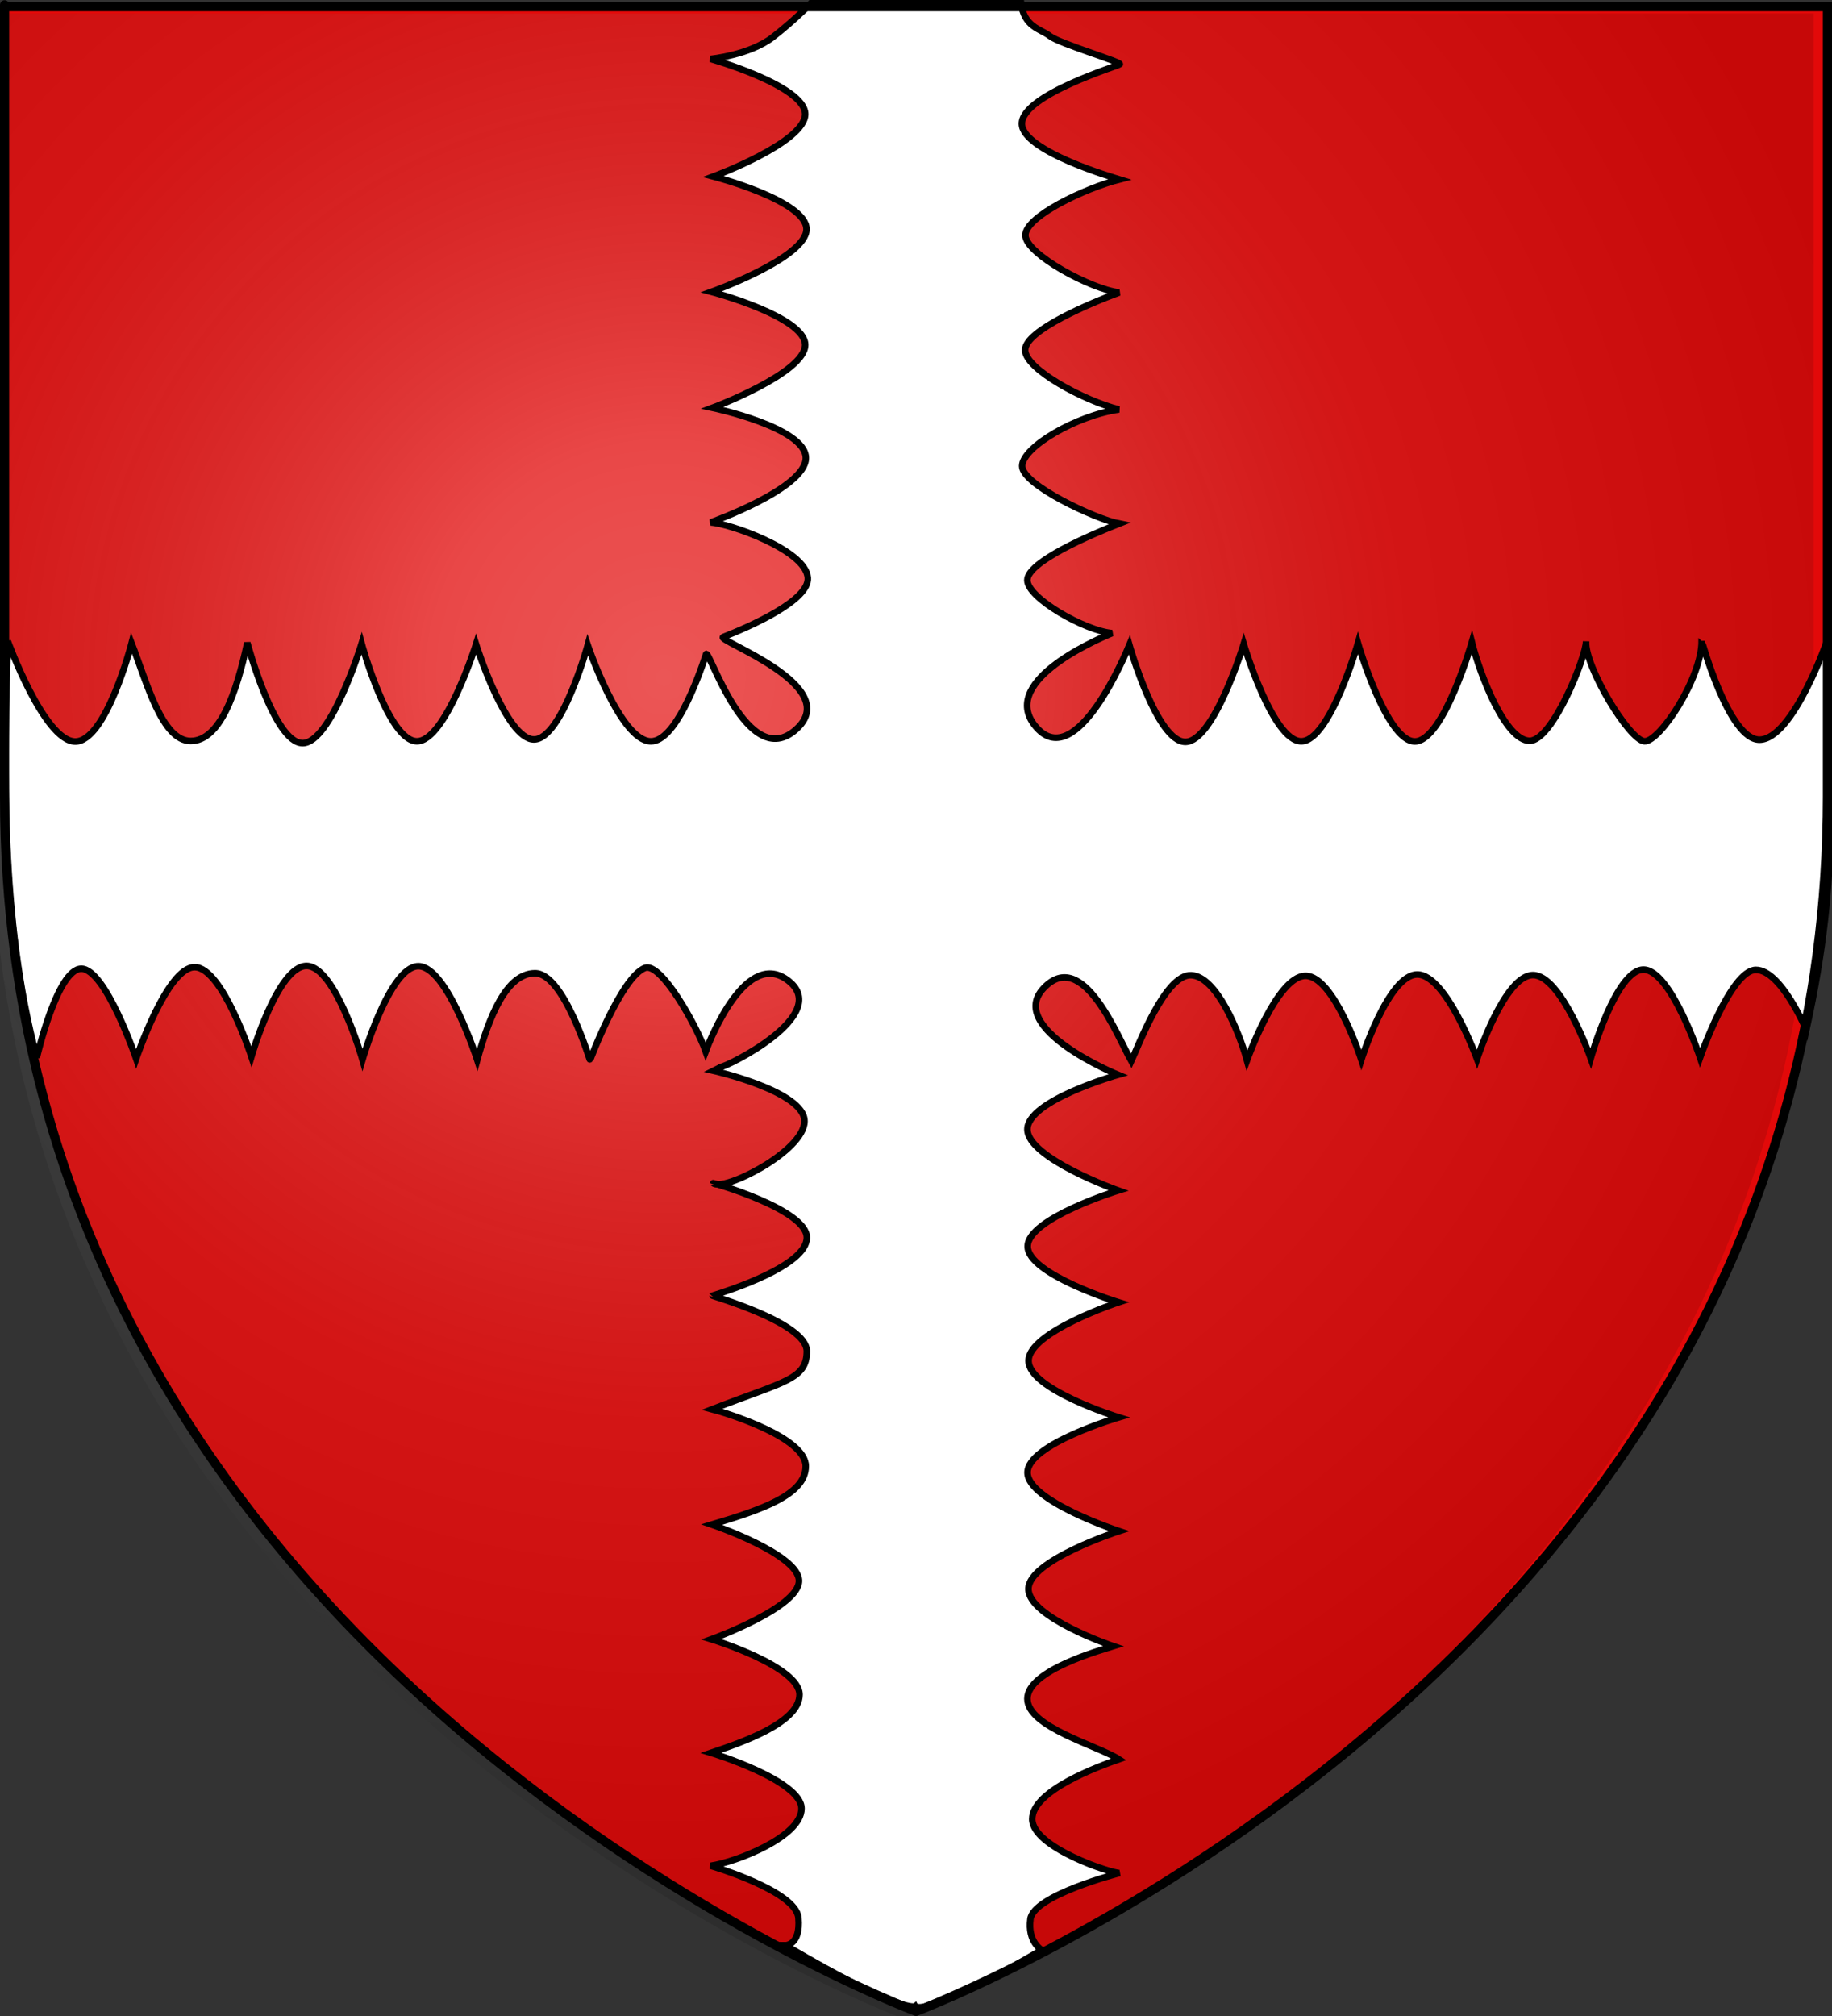 <?xml version="1.0" encoding="UTF-8" standalone="no"?>
<svg
   xmlns:dc="http://purl.org/dc/elements/1.1/"
   xmlns:cc="http://web.resource.org/cc/"
   xmlns:rdf="http://www.w3.org/1999/02/22-rdf-syntax-ns#"
   xmlns:svg="http://www.w3.org/2000/svg"
   xmlns="http://www.w3.org/2000/svg"
   xmlns:xlink="http://www.w3.org/1999/xlink"
   xmlns:sodipodi="http://sodipodi.sourceforge.net/DTD/sodipodi-0.dtd"
   xmlns:inkscape="http://www.inkscape.org/namespaces/inkscape"
   height="660"
   width="600"
   version="1.0"
   id="svg2"
   sodipodi:version="0.32"
   inkscape:version="0.45.1"
   sodipodi:docname="Blason de la ville de  Estourmel  (59) Nord-France.svg"
   sodipodi:docbase="H:\WIKIPEDIA\Blason SVG faits\Blason du Nord\E"
   inkscape:export-filename="/Users/olivier/Desktop/Blason Rouge/Blason_Vide_3D.png"
   inkscape:export-xdpi="144"
   inkscape:export-ydpi="144"
   inkscape:output_extension="org.inkscape.output.svg.inkscape">
  <rect width="100%" height="100%" fill="#333333" stroke="none"/>
  <sodipodi:namedview
     inkscape:window-height="712"
     inkscape:window-width="1024"
     inkscape:pageshadow="2"
     inkscape:pageopacity="0.0"
     guidetolerance="10.0"
     gridtolerance="10.0"
     objecttolerance="10.0"
     borderopacity="1.0"
     bordercolor="#666666"
     pagecolor="#ffffff"
     id="base"
     showgrid="false"
     height="660px"
     inkscape:zoom="0.44547727"
     inkscape:cx="396.46229"
     inkscape:cy="567.83517"
     inkscape:window-x="57"
     inkscape:window-y="151"
     inkscape:current-layer="layer2" />
  <desc
     id="desc4">Flag of Canton of Valais (Wallis)</desc>
  <defs
     id="defs6">
    <linearGradient
       id="linearGradient2893">
      <stop
         style="stop-color:white;stop-opacity:0.314;"
         offset="0"
         id="stop2895" />
      <stop
         id="stop2897"
         offset="0.19"
         style="stop-color:white;stop-opacity:0.251;" />
      <stop
         style="stop-color:#6b6b6b;stop-opacity:0.125;"
         offset="0.6"
         id="stop2901" />
      <stop
         style="stop-color:black;stop-opacity:0.125;"
         offset="1"
         id="stop2899" />
    </linearGradient>
    <linearGradient
       id="linearGradient2885">
      <stop
         id="stop2887"
         offset="0"
         style="stop-color:white;stop-opacity:1;" />
      <stop
         style="stop-color:white;stop-opacity:1;"
         offset="0.229"
         id="stop2891" />
      <stop
         id="stop2889"
         offset="1"
         style="stop-color:black;stop-opacity:1;" />
    </linearGradient>
    <linearGradient
       id="linearGradient2955">
      <stop
         id="stop2867"
         offset="0"
         style="stop-color:#fd0000;stop-opacity:1;" />
      <stop
         style="stop-color:#e77275;stop-opacity:0.659;"
         offset="0.5"
         id="stop2873" />
      <stop
         style="stop-color:black;stop-opacity:0.323;"
         offset="1"
         id="stop2959" />
    </linearGradient>
    <radialGradient
       inkscape:collect="always"
       xlink:href="#linearGradient2955"
       id="radialGradient2961"
       cx="225.524"
       cy="218.901"
       fx="225.524"
       fy="218.901"
       r="300"
       gradientTransform="matrix(-4.167939e-4,2.183,-1.884,-3.599562e-4,615.597,-289.121)"
       gradientUnits="userSpaceOnUse" />
    <polygon
       id="star"
       transform="scale(53,53)"
       points="0,-1 0.588,0.809 -0.951,-0.309 0.951,-0.309 -0.588,0.809 0,-1 " />
    <clipPath
       id="clip">
      <path
         d="M 0,-200 L 0,600 L 300,600 L 300,-200 L 0,-200 z "
         id="path10" />
    </clipPath>
    <radialGradient
       inkscape:collect="always"
       xlink:href="#linearGradient2955"
       id="radialGradient1911"
       gradientUnits="userSpaceOnUse"
       gradientTransform="matrix(-4.167939e-4,2.183,-1.884,-3.599562e-4,615.597,-289.121)"
       cx="225.524"
       cy="218.901"
       fx="225.524"
       fy="218.901"
       r="300" />
    <radialGradient
       inkscape:collect="always"
       xlink:href="#linearGradient2955"
       id="radialGradient2865"
       gradientUnits="userSpaceOnUse"
       gradientTransform="matrix(0,1.749,-1.593,-1.049767e-7,551.788,-191.29)"
       cx="225.524"
       cy="218.901"
       fx="225.524"
       fy="218.901"
       r="300" />
    <radialGradient
       inkscape:collect="always"
       xlink:href="#linearGradient2955"
       id="radialGradient2871"
       gradientUnits="userSpaceOnUse"
       gradientTransform="matrix(0,1.386,-1.323,-5.741131e-8,-158.082,-109.541)"
       cx="225.524"
       cy="218.901"
       fx="225.524"
       fy="218.901"
       r="300" />
    <radialGradient
       inkscape:collect="always"
       xlink:href="#linearGradient2893"
       id="radialGradient3163"
       gradientUnits="userSpaceOnUse"
       gradientTransform="matrix(1.353,0,0,1.349,-82.119,-83.502)"
       cx="221.445"
       cy="226.331"
       fx="221.445"
       fy="226.331"
       r="300" />
    <linearGradient
       id="linearGradient2560">
      <stop
         style="stop-color:white;stop-opacity:0.314;"
         offset="0"
         id="stop2562" />
      <stop
         id="stop2564"
         offset="0.19"
         style="stop-color:white;stop-opacity:0.251;" />
      <stop
         style="stop-color:#6b6b6b;stop-opacity:0.125;"
         offset="0.6"
         id="stop2566" />
      <stop
         style="stop-color:black;stop-opacity:0.125;"
         offset="1"
         id="stop2568" />
    </linearGradient>
    <linearGradient
       id="linearGradient2570">
      <stop
         id="stop2572"
         offset="0"
         style="stop-color:white;stop-opacity:1;" />
      <stop
         style="stop-color:white;stop-opacity:1;"
         offset="0.229"
         id="stop2574" />
      <stop
         id="stop2576"
         offset="1"
         style="stop-color:black;stop-opacity:1;" />
    </linearGradient>
    <linearGradient
       id="linearGradient2578">
      <stop
         id="stop2580"
         offset="0"
         style="stop-color:#fd0000;stop-opacity:1;" />
      <stop
         style="stop-color:#e77275;stop-opacity:0.659;"
         offset="0.5"
         id="stop2582" />
      <stop
         style="stop-color:black;stop-opacity:0.323;"
         offset="1"
         id="stop2584" />
    </linearGradient>
    <radialGradient
       inkscape:collect="always"
       xlink:href="#linearGradient2955"
       id="radialGradient2586"
       cx="225.524"
       cy="218.901"
       fx="225.524"
       fy="218.901"
       r="300"
       gradientTransform="matrix(-4.167939e-4,2.183,-1.884,-3.599562e-4,615.597,-289.121)"
       gradientUnits="userSpaceOnUse" />
    <polygon
       id="polygon2588"
       transform="scale(53,53)"
       points="0,-1 0.588,0.809 -0.951,-0.309 0.951,-0.309 -0.588,0.809 0,-1 " />
    <clipPath
       id="clipPath2590">
      <path
         d="M 0,-200 L 0,600 L 300,600 L 300,-200 L 0,-200 z "
         id="path2592" />
    </clipPath>
    <radialGradient
       inkscape:collect="always"
       xlink:href="#linearGradient2955"
       id="radialGradient2594"
       gradientUnits="userSpaceOnUse"
       gradientTransform="matrix(-4.167939e-4,2.183,-1.884,-3.599562e-4,615.597,-289.121)"
       cx="225.524"
       cy="218.901"
       fx="225.524"
       fy="218.901"
       r="300" />
    <radialGradient
       inkscape:collect="always"
       xlink:href="#linearGradient2955"
       id="radialGradient2596"
       gradientUnits="userSpaceOnUse"
       gradientTransform="matrix(0,1.749,-1.593,-1.049767e-7,551.788,-191.29)"
       cx="225.524"
       cy="218.901"
       fx="225.524"
       fy="218.901"
       r="300" />
    <radialGradient
       inkscape:collect="always"
       xlink:href="#linearGradient2955"
       id="radialGradient2598"
       gradientUnits="userSpaceOnUse"
       gradientTransform="matrix(0,1.386,-1.323,-5.741131e-8,-158.082,-109.541)"
       cx="225.524"
       cy="218.901"
       fx="225.524"
       fy="218.901"
       r="300" />
    <radialGradient
       inkscape:collect="always"
       xlink:href="#linearGradient2893"
       id="radialGradient2600"
       gradientUnits="userSpaceOnUse"
       gradientTransform="matrix(1.353,0,0,1.349,-77.629,-85.747)"
       cx="221.445"
       cy="226.331"
       fx="221.445"
       fy="226.331"
       r="300" />
    <linearGradient
       id="linearGradient2460">
      <stop
         style="stop-color:white;stop-opacity:0.314"
         offset="0"
         id="stop2462" />
      <stop
         style="stop-color:white;stop-opacity:0.251"
         offset="0.19"
         id="stop2464" />
      <stop
         style="stop-color:#6b6b6b;stop-opacity:0.125"
         offset="0.6"
         id="stop2466" />
      <stop
         style="stop-color:black;stop-opacity:0.125"
         offset="1"
         id="stop2468" />
    </linearGradient>
    <linearGradient
       id="linearGradient2470">
      <stop
         style="stop-color:white;stop-opacity:1"
         offset="0"
         id="stop2472" />
      <stop
         style="stop-color:white;stop-opacity:1"
         offset="0.229"
         id="stop2474" />
      <stop
         style="stop-color:black;stop-opacity:1"
         offset="1"
         id="stop2476" />
    </linearGradient>
    <linearGradient
       id="linearGradient2478">
      <stop
         style="stop-color:#fd0000;stop-opacity:1"
         offset="0"
         id="stop2480" />
      <stop
         style="stop-color:#e77275;stop-opacity:0.659"
         offset="0.5"
         id="stop2482" />
      <stop
         style="stop-color:black;stop-opacity:0.323"
         offset="1"
         id="stop2484" />
    </linearGradient>
    <radialGradient
       cx="225.524"
       cy="218.901"
       r="300"
       fx="225.524"
       fy="218.901"
       id="radialGradient2486"
       xlink:href="#linearGradient2955"
       gradientUnits="userSpaceOnUse"
       gradientTransform="matrix(-4.167939e-4,2.183,-1.884,-3.599562e-4,615.597,-289.121)" />
    <polygon
       points="0,-1 0.588,0.809 -0.951,-0.309 0.951,-0.309 -0.588,0.809 0,-1 "
       transform="scale(53,53)"
       id="polygon2488" />
    <clipPath
       id="clipPath2490">
      <path
         d="M 0,-200 L 0,600 L 300,600 L 300,-200 L 0,-200 z "
         id="path2492" />
    </clipPath>
    <radialGradient
       cx="225.524"
       cy="218.901"
       r="300"
       fx="225.524"
       fy="218.901"
       id="radialGradient2494"
       xlink:href="#linearGradient2955"
       gradientUnits="userSpaceOnUse"
       gradientTransform="matrix(-4.167939e-4,2.183,-1.884,-3.599562e-4,615.597,-289.121)" />
    <radialGradient
       cx="225.524"
       cy="218.901"
       r="300"
       fx="225.524"
       fy="218.901"
       id="radialGradient2496"
       xlink:href="#linearGradient2955"
       gradientUnits="userSpaceOnUse"
       gradientTransform="matrix(0,1.749,-1.593,-1.049767e-7,551.788,-191.29)" />
    <radialGradient
       cx="225.524"
       cy="218.901"
       r="300"
       fx="225.524"
       fy="218.901"
       id="radialGradient2498"
       xlink:href="#linearGradient2955"
       gradientUnits="userSpaceOnUse"
       gradientTransform="matrix(0,1.386,-1.323,-5.741131e-8,-158.082,-109.541)" />
    <linearGradient
       id="linearGradient2318">
      <stop
         style="stop-color:white;stop-opacity:0.314;"
         offset="0"
         id="stop2320" />
      <stop
         id="stop2322"
         offset="0.19"
         style="stop-color:white;stop-opacity:0.251;" />
      <stop
         style="stop-color:#6b6b6b;stop-opacity:0.125;"
         offset="0.6"
         id="stop2324" />
      <stop
         style="stop-color:black;stop-opacity:0.125;"
         offset="1"
         id="stop2326" />
    </linearGradient>
    <linearGradient
       id="linearGradient2328">
      <stop
         id="stop2330"
         offset="0"
         style="stop-color:white;stop-opacity:1;" />
      <stop
         style="stop-color:white;stop-opacity:1;"
         offset="0.229"
         id="stop2332" />
      <stop
         id="stop2334"
         offset="1"
         style="stop-color:black;stop-opacity:1;" />
    </linearGradient>
    <linearGradient
       id="linearGradient2336">
      <stop
         id="stop2338"
         offset="0"
         style="stop-color:#fd0000;stop-opacity:1;" />
      <stop
         style="stop-color:#e77275;stop-opacity:0.659;"
         offset="0.5"
         id="stop2340" />
      <stop
         style="stop-color:black;stop-opacity:0.323;"
         offset="1"
         id="stop2342" />
    </linearGradient>
    <radialGradient
       inkscape:collect="always"
       xlink:href="#linearGradient2955"
       id="radialGradient2344"
       cx="225.524"
       cy="218.901"
       fx="225.524"
       fy="218.901"
       r="300"
       gradientTransform="matrix(-4.167939e-4,2.183,-1.884,-3.599562e-4,615.597,-289.121)"
       gradientUnits="userSpaceOnUse" />
    <polygon
       id="polygon2346"
       transform="scale(53,53)"
       points="0,-1 0.588,0.809 -0.951,-0.309 0.951,-0.309 -0.588,0.809 0,-1 " />
    <clipPath
       id="clipPath2348">
      <path
         d="M 0,-200 L 0,600 L 300,600 L 300,-200 L 0,-200 z "
         id="path2350" />
    </clipPath>
    <radialGradient
       inkscape:collect="always"
       xlink:href="#linearGradient2955"
       id="radialGradient2352"
       gradientUnits="userSpaceOnUse"
       gradientTransform="matrix(-4.167939e-4,2.183,-1.884,-3.599562e-4,615.597,-289.121)"
       cx="225.524"
       cy="218.901"
       fx="225.524"
       fy="218.901"
       r="300" />
    <radialGradient
       inkscape:collect="always"
       xlink:href="#linearGradient2955"
       id="radialGradient2354"
       gradientUnits="userSpaceOnUse"
       gradientTransform="matrix(0,1.749,-1.593,-1.049767e-7,551.788,-191.29)"
       cx="225.524"
       cy="218.901"
       fx="225.524"
       fy="218.901"
       r="300" />
    <radialGradient
       inkscape:collect="always"
       xlink:href="#linearGradient2955"
       id="radialGradient2356"
       gradientUnits="userSpaceOnUse"
       gradientTransform="matrix(0,1.386,-1.323,-5.741131e-8,-158.082,-109.541)"
       cx="225.524"
       cy="218.901"
       fx="225.524"
       fy="218.901"
       r="300" />
    <radialGradient
       inkscape:collect="always"
       xlink:href="#linearGradient2893"
       id="radialGradient2358"
       gradientUnits="userSpaceOnUse"
       gradientTransform="matrix(1.353,0,0,1.349,-77.629,-85.747)"
       cx="221.445"
       cy="226.331"
       fx="221.445"
       fy="226.331"
       r="300" />
    <radialGradient
       gradientTransform="matrix(1.353,0,0,1.349,-77.629,-85.747)"
       gradientUnits="userSpaceOnUse"
       xlink:href="#linearGradient2893"
       id="radialGradient2982"
       fy="226.331"
       fx="221.445"
       r="300"
       cy="226.331"
       cx="221.445" />
    <radialGradient
       gradientTransform="matrix(0,1.386,-1.323,-5.741131e-8,-158.082,-109.541)"
       gradientUnits="userSpaceOnUse"
       xlink:href="#linearGradient2955"
       id="radialGradient2980"
       fy="218.901"
       fx="225.524"
       r="300"
       cy="218.901"
       cx="225.524" />
    <radialGradient
       gradientTransform="matrix(0,1.749,-1.593,-1.049767e-7,551.788,-191.29)"
       gradientUnits="userSpaceOnUse"
       xlink:href="#linearGradient2955"
       id="radialGradient2978"
       fy="218.901"
       fx="225.524"
       r="300"
       cy="218.901"
       cx="225.524" />
    <radialGradient
       gradientTransform="matrix(-4.167939e-4,2.183,-1.884,-3.599562e-4,615.597,-289.121)"
       gradientUnits="userSpaceOnUse"
       xlink:href="#linearGradient2955"
       id="radialGradient2976"
       fy="218.901"
       fx="225.524"
       r="300"
       cy="218.901"
       cx="225.524" />
    <clipPath
       id="clipPath2972">
      <path
         id="path2974"
         d="M 0,-200 L 0,600 L 300,600 L 300,-200 L 0,-200 z " />
    </clipPath>
    <polygon
       id="polygon2970"
       transform="scale(53,53)"
       points="0,-1 0.588,0.809 -0.951,-0.309 0.951,-0.309 -0.588,0.809 0,-1 " />
    <radialGradient
       gradientTransform="matrix(-4.167939e-4,2.183,-1.884,-3.599562e-4,615.597,-289.121)"
       gradientUnits="userSpaceOnUse"
       xlink:href="#linearGradient2955"
       id="radialGradient2968"
       fy="218.901"
       fx="225.524"
       r="300"
       cy="218.901"
       cx="225.524" />
    <linearGradient
       id="linearGradient2960">
      <stop
         id="stop2962"
         offset="0"
         style="stop-color:#fd0000;stop-opacity:1" />
      <stop
         id="stop2964"
         offset="0.5"
         style="stop-color:#e77275;stop-opacity:0.659" />
      <stop
         id="stop2966"
         offset="1"
         style="stop-color:black;stop-opacity:0.323" />
    </linearGradient>
    <linearGradient
       id="linearGradient2952">
      <stop
         id="stop2954"
         offset="0"
         style="stop-color:white;stop-opacity:1" />
      <stop
         id="stop2956"
         offset="0.229"
         style="stop-color:white;stop-opacity:1" />
      <stop
         id="stop2958"
         offset="1"
         style="stop-color:black;stop-opacity:1" />
    </linearGradient>
    <linearGradient
       id="linearGradient2942">
      <stop
         id="stop2944"
         offset="0"
         style="stop-color:white;stop-opacity:0.314" />
      <stop
         id="stop2946"
         offset="0.19"
         style="stop-color:white;stop-opacity:0.251" />
      <stop
         id="stop2948"
         offset="0.6"
         style="stop-color:#6b6b6b;stop-opacity:0.125" />
      <stop
         id="stop2950"
         offset="1"
         style="stop-color:black;stop-opacity:0.125" />
    </linearGradient>
    <linearGradient
       id="linearGradient2095">
      <stop
         id="stop2097"
         offset="0"
         style="stop-color:white;stop-opacity:0.314" />
      <stop
         id="stop2099"
         offset="0.19"
         style="stop-color:white;stop-opacity:0.251" />
      <stop
         id="stop2101"
         offset="0.6"
         style="stop-color:#6b6b6b;stop-opacity:0.125" />
      <stop
         id="stop2103"
         offset="1"
         style="stop-color:black;stop-opacity:0.125" />
    </linearGradient>
    <linearGradient
       id="linearGradient2105">
      <stop
         id="stop2107"
         offset="0"
         style="stop-color:white;stop-opacity:1" />
      <stop
         id="stop2109"
         offset="0.229"
         style="stop-color:white;stop-opacity:1" />
      <stop
         id="stop2111"
         offset="1"
         style="stop-color:black;stop-opacity:1" />
    </linearGradient>
    <linearGradient
       id="linearGradient2113">
      <stop
         id="stop2115"
         offset="0"
         style="stop-color:#fd0000;stop-opacity:1" />
      <stop
         id="stop2117"
         offset="0.5"
         style="stop-color:#e77275;stop-opacity:0.659" />
      <stop
         id="stop2119"
         offset="1"
         style="stop-color:black;stop-opacity:0.323" />
    </linearGradient>
    <radialGradient
       gradientTransform="matrix(-4.167939e-4,2.183,-1.884,-3.599562e-4,615.597,-289.121)"
       gradientUnits="userSpaceOnUse"
       xlink:href="#linearGradient2955"
       id="radialGradient2121"
       fy="218.901"
       fx="225.524"
       r="300"
       cy="218.901"
       cx="225.524" />
    <polygon
       id="polygon2123"
       transform="scale(53,53)"
       points="0,-1 0.588,0.809 -0.951,-0.309 0.951,-0.309 -0.588,0.809 0,-1 " />
    <clipPath
       id="clipPath2125">
      <path
         id="path2127"
         d="M 0,-200 L 0,600 L 300,600 L 300,-200 L 0,-200 z " />
    </clipPath>
    <radialGradient
       gradientTransform="matrix(-4.167939e-4,2.183,-1.884,-3.599562e-4,615.597,-289.121)"
       gradientUnits="userSpaceOnUse"
       xlink:href="#linearGradient2955"
       id="radialGradient2129"
       fy="218.901"
       fx="225.524"
       r="300"
       cy="218.901"
       cx="225.524" />
    <radialGradient
       gradientTransform="matrix(0,1.749,-1.593,-1.049767e-7,551.788,-191.29)"
       gradientUnits="userSpaceOnUse"
       xlink:href="#linearGradient2955"
       id="radialGradient2131"
       fy="218.901"
       fx="225.524"
       r="300"
       cy="218.901"
       cx="225.524" />
    <radialGradient
       gradientTransform="matrix(0,1.386,-1.323,-5.741131e-8,-158.082,-109.541)"
       gradientUnits="userSpaceOnUse"
       xlink:href="#linearGradient2955"
       id="radialGradient2133"
       fy="218.901"
       fx="225.524"
       r="300"
       cy="218.901"
       cx="225.524" />
    <radialGradient
       gradientTransform="matrix(1.353,0,0,1.349,-77.629,-85.747)"
       gradientUnits="userSpaceOnUse"
       xlink:href="#linearGradient2893"
       id="radialGradient2135"
       fy="226.331"
       fx="221.445"
       r="300"
       cy="226.331"
       cx="221.445" />
    <radialGradient
       gradientTransform="matrix(0,1.386,-1.323,-5.741131e-8,-158.082,-109.541)"
       gradientUnits="userSpaceOnUse"
       xlink:href="#linearGradient2955"
       id="radialGradient3080"
       fy="218.901"
       fx="225.524"
       r="300"
       cy="218.901"
       cx="225.524" />
    <radialGradient
       gradientTransform="matrix(0,1.749,-1.593,-1.049767e-7,551.788,-191.29)"
       gradientUnits="userSpaceOnUse"
       xlink:href="#linearGradient2955"
       id="radialGradient3078"
       fy="218.901"
       fx="225.524"
       r="300"
       cy="218.901"
       cx="225.524" />
    <radialGradient
       gradientTransform="matrix(-4.167939e-4,2.183,-1.884,-3.599562e-4,615.597,-289.121)"
       gradientUnits="userSpaceOnUse"
       xlink:href="#linearGradient2955"
       id="radialGradient3076"
       fy="218.901"
       fx="225.524"
       r="300"
       cy="218.901"
       cx="225.524" />
    <clipPath
       id="clipPath3072">
      <path
         id="path3074"
         d="M 0,-200 L 0,600 L 300,600 L 300,-200 L 0,-200 z " />
    </clipPath>
    <polygon
       id="polygon3070"
       transform="scale(53,53)"
       points="0,-1 0.588,0.809 -0.951,-0.309 0.951,-0.309 -0.588,0.809 0,-1 " />
    <radialGradient
       gradientTransform="matrix(-4.167939e-4,2.183,-1.884,-3.599562e-4,615.597,-289.121)"
       gradientUnits="userSpaceOnUse"
       xlink:href="#linearGradient2955"
       id="radialGradient3068"
       fy="218.901"
       fx="225.524"
       r="300"
       cy="218.901"
       cx="225.524" />
    <linearGradient
       id="linearGradient3060">
      <stop
         id="stop3062"
         offset="0"
         style="stop-color:#fd0000;stop-opacity:1" />
      <stop
         id="stop3064"
         offset="0.5"
         style="stop-color:#e77275;stop-opacity:0.659" />
      <stop
         id="stop3066"
         offset="1"
         style="stop-color:black;stop-opacity:0.323" />
    </linearGradient>
    <linearGradient
       id="linearGradient3052">
      <stop
         id="stop3054"
         offset="0"
         style="stop-color:white;stop-opacity:1" />
      <stop
         id="stop3056"
         offset="0.229"
         style="stop-color:white;stop-opacity:1" />
      <stop
         id="stop3058"
         offset="1"
         style="stop-color:black;stop-opacity:1" />
    </linearGradient>
    <linearGradient
       id="linearGradient3042">
      <stop
         id="stop3044"
         offset="0"
         style="stop-color:white;stop-opacity:0.314" />
      <stop
         id="stop3046"
         offset="0.19"
         style="stop-color:white;stop-opacity:0.251" />
      <stop
         id="stop3048"
         offset="0.6"
         style="stop-color:#6b6b6b;stop-opacity:0.125" />
      <stop
         id="stop3050"
         offset="1"
         style="stop-color:black;stop-opacity:0.125" />
    </linearGradient>
    <radialGradient
       r="300"
       fy="226.331"
       fx="221.445"
       cy="226.331"
       cx="221.445"
       gradientTransform="matrix(1.353,0,0,1.349,308.385,-129.585)"
       gradientUnits="userSpaceOnUse"
       id="radialGradient2458"
       xlink:href="#linearGradient2893"
       inkscape:collect="always" />
    <radialGradient
       r="300"
       fy="218.901"
       fx="225.524"
       cy="218.901"
       cx="225.524"
       gradientTransform="matrix(0,1.386,-1.323,-5.741131e-8,-158.082,-109.541)"
       gradientUnits="userSpaceOnUse"
       id="radialGradient2456"
       xlink:href="#linearGradient2955"
       inkscape:collect="always" />
    <radialGradient
       r="300"
       fy="218.901"
       fx="225.524"
       cy="218.901"
       cx="225.524"
       gradientTransform="matrix(0,1.749,-1.593,-1.049767e-7,551.788,-191.29)"
       gradientUnits="userSpaceOnUse"
       id="radialGradient2454"
       xlink:href="#linearGradient2955"
       inkscape:collect="always" />
    <radialGradient
       r="300"
       fy="218.901"
       fx="225.524"
       cy="218.901"
       cx="225.524"
       gradientTransform="matrix(-4.167939e-4,2.183,-1.884,-3.599562e-4,615.597,-289.121)"
       gradientUnits="userSpaceOnUse"
       id="radialGradient2452"
       xlink:href="#linearGradient2955"
       inkscape:collect="always" />
    <clipPath
       id="clipPath2448">
      <path
         id="path2450"
         d="M 0,-200 L 0,600 L 300,600 L 300,-200 L 0,-200 z " />
    </clipPath>
    <polygon
       points="0,-1 0.588,0.809 -0.951,-0.309 0.951,-0.309 -0.588,0.809 0,-1 "
       transform="scale(53,53)"
       id="polygon2446" />
    <radialGradient
       gradientUnits="userSpaceOnUse"
       gradientTransform="matrix(-4.167939e-4,2.183,-1.884,-3.599562e-4,615.597,-289.121)"
       r="300"
       fy="218.901"
       fx="225.524"
       cy="218.901"
       cx="225.524"
       id="radialGradient2444"
       xlink:href="#linearGradient2955"
       inkscape:collect="always" />
    <linearGradient
       id="linearGradient2436">
      <stop
         style="stop-color:#fd0000;stop-opacity:1;"
         offset="0"
         id="stop2438" />
      <stop
         id="stop2440"
         offset="0.5"
         style="stop-color:#e77275;stop-opacity:0.659;" />
      <stop
         id="stop2442"
         offset="1"
         style="stop-color:black;stop-opacity:0.323;" />
    </linearGradient>
    <linearGradient
       id="linearGradient2428">
      <stop
         style="stop-color:white;stop-opacity:1;"
         offset="0"
         id="stop2430" />
      <stop
         id="stop2432"
         offset="0.229"
         style="stop-color:white;stop-opacity:1;" />
      <stop
         style="stop-color:black;stop-opacity:1;"
         offset="1"
         id="stop2434" />
    </linearGradient>
    <linearGradient
       id="linearGradient2418">
      <stop
         id="stop2420"
         offset="0"
         style="stop-color:white;stop-opacity:0.314;" />
      <stop
         style="stop-color:white;stop-opacity:0.251;"
         offset="0.19"
         id="stop2422" />
      <stop
         id="stop2424"
         offset="0.6"
         style="stop-color:#6b6b6b;stop-opacity:0.125;" />
      <stop
         id="stop2426"
         offset="1"
         style="stop-color:black;stop-opacity:0.125;" />
    </linearGradient>
  </defs>
  <g
     inkscape:groupmode="layer"
     id="layer3"
     inkscape:label="Fond écu"
     style="display:inline">
    <path
       id="path2855"
       style="fill:#e20909;fill-opacity:1;fill-rule:evenodd;stroke:none;stroke-width:1px;stroke-linecap:butt;stroke-linejoin:miter;stroke-opacity:1"
       d="M 300,658.5 C 300,658.5 598.5,546.18 598.5,260.728 C 598.5,-24.723 598.5,2.176 598.5,2.176 L 1.5,2.176 L 1.5,260.728 C 1.5,546.18 300,658.5 300,658.5 z "
       sodipodi:nodetypes="cccccc" />
  </g>
  <g
     inkscape:groupmode="layer"
     id="layer4"
     inkscape:label="Meubles" />
  <g
     inkscape:groupmode="layer"
     id="layer2"
     inkscape:label="Reflet final">
    <path
       sodipodi:nodetypes="cccccc"
       d="M 295.51,660.745 C 295.51,660.745 594.01,548.424 594.01,262.973 C 594.01,-22.479 594.01,4.421 594.01,4.421 L -2.99,4.421 L -2.99,262.973 C -2.99,548.424 295.51,660.745 295.51,660.745 z "
       style="opacity:1;fill:url(#radialGradient3163);fill-opacity:1;fill-rule:evenodd;stroke:none;stroke-width:1px;stroke-linecap:butt;stroke-linejoin:miter;stroke-opacity:1"
       id="path2875"
       inkscape:export-xdpi="144"
       inkscape:export-ydpi="144" />
    <g
       id="g2584"
       transform="translate(0.908,-0.309)">
      <g
         style="display:inline"
         inkscape:label="Fond écu"
         id="g2586">
        <g
           transform="translate(0.242,-1.366)"
           id="g2422"
           inkscape:label="Meubles">
          <g
             id="g2984"
             style="display:inline"
             transform="translate(-0.321,-1.106)">
            <g
               id="g7979">
              <rect
                 id="rect7092"
                 style="fill:none;fill-opacity:1;fill-rule:nonzero;stroke:none;stroke-width:6.203;stroke-linecap:round;stroke-linejoin:round;stroke-miterlimit:4;stroke-dasharray:none;stroke-opacity:1"
                 y="-7.1054274e-015"
                 x="0"
                 height="660"
                 width="600" />
            </g>
          </g>
          <g
             id="g3103"
             style="display:inline"
             transform="translate(-0.264,0)">
            <g
               id="g2137"
               style="display:inline"
               transform="translate(-656.92,-312.008)" />
            <g
               id="g4809">
              <path
                 id="path3107"
                 style="fill:#ffffff;fill-opacity:1;fill-rule:evenodd;stroke:#000000;stroke-width:2.15;stroke-linecap:butt;stroke-linejoin:miter;stroke-miterlimit:4;stroke-dasharray:none;stroke-opacity:1"
                 d="M 252.271,13.795 C 244.592,19.763 231.821,20.958 231.821,20.958 C 231.821,20.958 262.819,29.73 262.819,39.04 C 262.819,48.35 232.763,59.455 232.763,59.455 C 232.763,59.455 263.25,67.347 263.25,76.711 C 263.25,86.075 232.135,97.225 232.135,97.225 C 232.135,97.225 262.819,105.341 262.819,114.598 C 262.819,123.854 232.449,135.192 232.449,135.192 C 232.449,135.192 263.035,141.613 263.035,151.623 C 263.035,161.633 231.821,172.719 231.821,172.719 C 237.418,172.874 262.96,181.584 263.68,190.801 C 264.261,198.236 244.883,206.727 235.975,210.227 C 233.329,211.267 275.714,226.165 259.866,240.44 C 243.861,254.857 231.162,213.426 230.363,215.862 C 227.51,224.559 220.133,244.424 212.279,244.369 C 202.225,244.3 191.605,212.878 191.605,212.878 C 191.605,212.878 183.104,243.814 173.957,243.75 C 164.811,243.687 155.018,212.624 155.018,212.624 C 155.018,212.624 145.007,244.413 135.642,244.348 C 126.278,244.283 117.558,212.363 117.558,212.363 C 117.558,212.363 107.555,245.026 98.191,244.961 C 88.828,244.895 80.104,212.103 80.104,212.103 C 76.553,228.723 71.064,244.216 61.593,244.258 C 52.121,244.299 47.157,224.947 42.217,212.27 C 42.217,212.27 33.838,244.605 23.699,244.431 C 13.561,244.256 1.663,211.57 1.663,211.57 C 0.495,250.645 -0.976,302.782 11.169,347.867 C 11.169,347.867 17.839,318.844 25.746,318.826 C 33.653,318.808 43.71,348.251 43.71,348.251 C 43.71,348.251 53.832,318.252 62.887,318.313 C 71.943,318.373 81.453,347.579 81.453,347.579 C 81.453,347.579 90.038,317.88 99.513,317.903 C 108.988,317.927 117.831,348.587 117.831,348.587 C 117.831,348.587 126.754,317.971 136.151,317.995 C 145.547,318.018 155.417,348.681 155.417,348.681 C 159.265,334.742 164.892,320.279 174.367,320.303 C 183.843,320.326 192.315,349.013 192.371,348.776 C 192.467,348.368 202.629,321.534 210.337,318.56 C 215.541,316.552 227.151,337.219 230.229,345.873 C 231.75,341.794 243.701,311.726 257.509,322.908 C 271.384,334.144 237.037,350.937 235.181,350.977 C 235.082,351.108 232.826,352.222 232.826,352.222 C 232.826,352.222 262.757,358.988 262.593,368.797 C 262.427,378.72 235.841,391.976 232.721,389.009 C 232.715,388.961 263.423,397.663 263.363,406.875 C 263.304,416.088 237.746,424.184 232.483,425.86 C 232.491,426.034 263.39,434.765 263.359,444.061 C 263.328,453.357 255.933,453.889 232.359,463.045 C 237.293,464.336 263.04,472.258 263.009,481.693 C 262.978,491.129 248.269,495.987 232.234,500.789 C 232.234,500.789 260.821,510.495 260.792,519.233 C 260.763,527.972 232.118,538.33 232.118,538.33 C 232.118,538.33 261.005,547.195 260.973,556.491 C 260.941,565.788 241.555,572.274 231.991,575.517 C 231.991,575.517 261.643,584.535 261.611,593.782 C 261.58,603.03 240.21,611.287 231.864,612.506 C 231.864,612.506 259.846,620.652 260.611,629.553 C 261.39,638.606 256.328,638.53 256.328,638.53 C 295.208,661.374 298.853,658.483 298.853,658.483 C 298.853,658.483 301.389,662.894 340.268,640.052 C 340.268,640.052 335.595,637.429 336.596,629.938 C 337.647,622.079 365.861,614.869 365.861,614.869 C 363.301,615.081 337.208,606.528 337.187,597.218 C 337.165,587.907 358.78,579.993 365.561,577.629 C 358.565,573.105 335.621,567.136 335.6,557.826 C 335.579,548.515 359.641,541.892 363.755,540.604 C 363.755,540.604 335.963,531.24 335.942,521.876 C 335.92,512.512 365.607,502.932 365.607,502.932 C 365.607,502.932 335.661,493.084 335.64,483.773 C 335.619,474.463 365.523,465.692 365.523,465.692 C 365.523,465.692 336.008,456.596 335.987,447.179 C 335.966,437.762 365.438,428.023 365.438,428.023 C 365.438,428.023 335.708,418.874 335.687,409.725 C 335.667,400.576 365.355,391.427 365.355,391.427 C 365.355,391.427 335.627,380.879 335.605,371.407 C 335.584,361.935 365.269,353.538 365.269,353.538 C 365.269,353.538 328.384,338.472 340.934,325.173 C 353.699,311.659 365.147,341.113 369.63,349.041 C 371.961,344.054 380.716,320.596 389.22,320.938 C 397.508,321.272 404.934,339.451 407.514,348.811 C 407.514,348.811 417.307,321.196 426.671,321.139 C 436.036,321.082 444.971,348.584 444.971,348.584 C 444.971,348.584 453.8,320.766 463.271,320.708 C 472.743,320.651 482.857,348.354 482.857,348.354 C 482.857,348.354 491.845,320.951 501.155,320.895 C 510.465,320.838 520.097,348.129 520.097,348.129 C 520.097,348.129 528.384,319.163 537.335,319.109 C 546.286,319.055 555.903,347.911 555.903,347.911 C 555.903,347.911 565.931,319.242 574.175,319.192 C 582.419,319.142 590.706,338.883 590.706,338.883 C 602.484,285.2 597.751,258.57 597.683,211.023 C 597.683,211.023 586.366,243.716 575.391,243.831 C 565.335,243.937 556.455,211.465 556.431,211.468 C 556.491,223.685 542.595,244.692 537.669,244.353 C 532.734,244.013 518.11,220.016 518.573,211.652 C 518.665,216.352 507.608,244.343 500.032,244.194 C 492.234,244.046 484.028,223.235 481.163,211.946 C 481.163,211.946 471.84,244.329 462.514,244.402 C 453.188,244.476 443.859,212.239 443.859,212.239 C 443.859,212.239 434.674,244.286 425.322,244.36 C 415.969,244.433 406.449,212.533 406.449,212.533 C 406.449,212.533 396.718,244.477 387.353,244.55 C 377.989,244.624 368.992,212.827 368.992,212.827 C 367.988,215.22 351.805,254.477 338.718,239.993 C 325.582,225.454 356.722,211.712 363.342,208.953 C 354.486,208.192 335.614,197.51 335.58,191.627 C 335.546,185.57 356.557,176.673 365.645,173.099 C 358.088,171.654 333.898,160.488 333.893,154.26 C 333.888,148.032 351.786,137.639 365.606,135.735 C 354.307,132.933 334.848,122.571 334.861,116.265 C 334.873,109.808 356.555,100.811 365.678,97.435 C 356.588,96.44 334.937,84.841 334.955,78.676 C 334.974,72.511 354.463,63.293 365.785,60.413 C 365.175,60.224 333.791,51.271 333.805,42.162 C 333.82,32.74 365.279,23.285 365.869,22.709 C 366.594,22.001 346.18,15.986 342.962,13.475 C 339.89,11.077 334.484,10.649 333.488,2.485 L 265.226,2.171 C 265.226,2.171 259.977,7.806 252.271,13.795 z "
                 sodipodi:nodetypes="cczczczczczszszcsczczczczcczczczczczzsczcczczczczczczczczcccscscscsczczczczczczczczczcscsccsczczczczczczcsczcsczczczccz"
                 inkscape:export-xdpi="90"
                 inkscape:export-ydpi="90" />
              <rect
                 id="rect3922"
                 style="fill:none;fill-opacity:1;fill-rule:nonzero;stroke:none;stroke-width:3;stroke-linecap:round;stroke-linejoin:round;stroke-miterlimit:4;stroke-dasharray:none;stroke-opacity:1"
                 y="0"
                 x="0"
                 height="660"
                 width="600" />
            </g>
          </g>
        </g>
        <g
           id="g2511" />
      </g>
      <g
         style="display:inline"
         inkscape:label="Meubles"
         id="g2598" />
      <g
         style="display:inline"
         inkscape:label="Reflet final"
         id="g2600" />
      <g
         style="display:inline"
         inkscape:label="Contour final"
         id="g2602" />
    </g>
  </g>
  <g
     inkscape:groupmode="layer"
     id="layer1"
     inkscape:label="Contour final">
    <path
       sodipodi:nodetypes="cccccc"
       d="M 300,658.5 C 300,658.5 1.5,546.18 1.5,260.728 C 1.5,-24.723 1.5,2.176 1.5,2.176 L 598.5,2.176 L 598.5,260.728 C 598.5,546.18 300,658.5 300,658.5 z "
       style="opacity:1;fill:none;fill-opacity:1;fill-rule:evenodd;stroke:#000000;stroke-width:3;stroke-linecap:butt;stroke-linejoin:miter;stroke-miterlimit:4;stroke-dasharray:none;stroke-opacity:1"
       id="path1411"
       inkscape:export-xdpi="144"
       inkscape:export-ydpi="144" />
  </g>
</svg>
